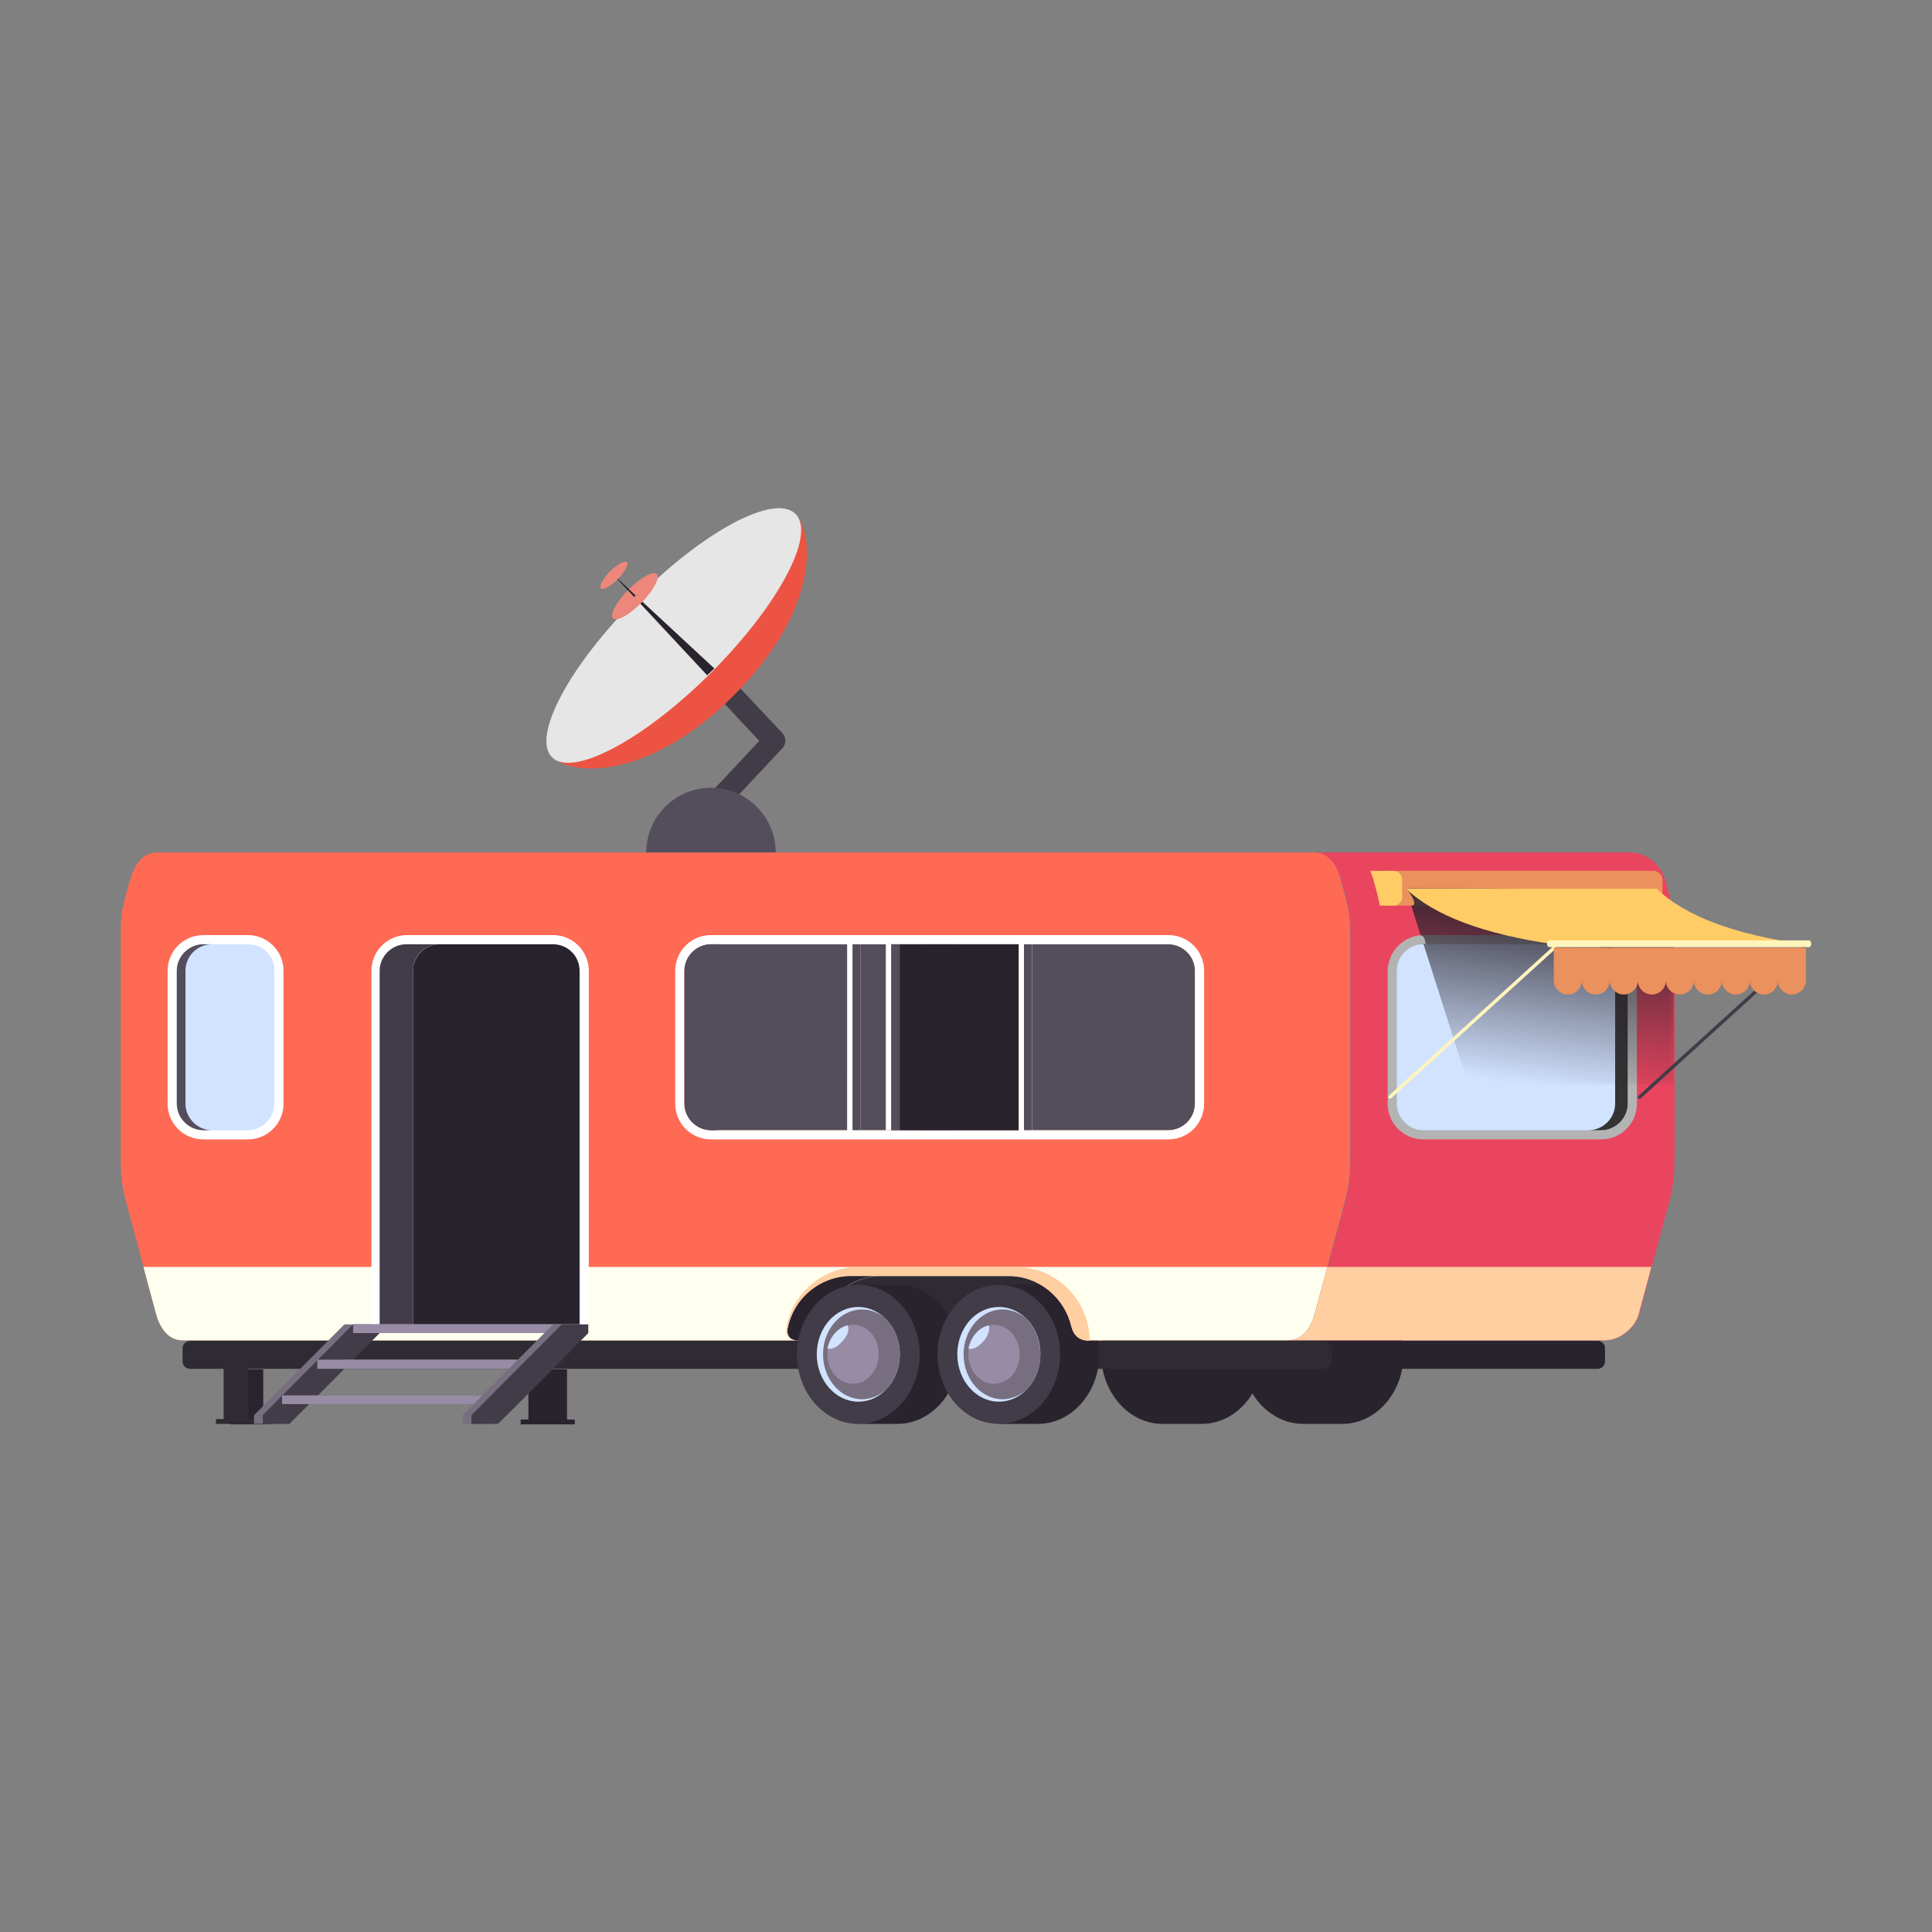 <svg id="enFu8sHwqQh1" xmlns="http://www.w3.org/2000/svg" xmlns:xlink="http://www.w3.org/1999/xlink" viewBox="0 0 400 400" shape-rendering="geometricPrecision" text-rendering="geometricPrecision"><rect x="0" y="0" width="400" height="400" fill="#808080" stroke="none"/><defs><path id="enFu8sHwqQh2" d="M51.3,195.5L42.1,195.5C39.1,195.5,36.6,198,36.6,201L36.6,228.5C36.6,231.5,39.1,234,42.1,234L51.3,234C54.3,234,56.8,231.5,56.8,228.5L56.8,201C56.9,197.9,54.4,195.5,51.3,195.5Z"/><path id="enFu8sHwqQh3" d="M175.4,234L175.4,195.5L147.2,195.5C144.2,195.5,141.7,198,141.7,201L141.7,228.5C141.7,231.5,144.2,234,147.2,234L175.4,234ZM178.2,234L178.2,195.5L210.9,195.5L210.9,234L178.2,234ZM213.7,234L213.7,195.5L241.9,195.5C244.9,195.5,247.4,198,247.4,201L247.4,228.5C247.4,231.5,244.9,234,241.9,234L213.7,234Z"/><linearGradient id="enFu8sHwqQh55-fill" x1="25.09" y1="40.782" x2="30.309" y2="0.068" spreadMethod="pad" gradientUnits="userSpaceOnUse"><stop id="enFu8sHwqQh55-fill-0" offset="0%" stop-color="rgba(255,255,255,0)"/><stop id="enFu8sHwqQh55-fill-1" offset="100%" stop-color="rgb(255,255,255)"/></linearGradient></defs><g id="enFu8sHwqQh4"><g id="enFu8sHwqQh5"><g id="enFu8sHwqQh6"><path id="enFu8sHwqQh7" d="M290.4,277.6L330.8,277.6C331.6,277.6,332.3,278.3,332.3,279.1L332.3,281.9C332.3,282.7,331.6,283.4,330.8,283.4L290.3,283.4C289.1,289.9,284,294.8,277.9,294.8L269.8,294.8C265.5,294.8,261.6,292.3,259.3,288.5C257,292.3,253.2,294.8,248.8,294.8L240.7,294.8C233.7,294.8,228,288.3,228,280.4C228,272.5,233.7,266,240.7,266L248.8,266C253.1,266,257,268.5,259.3,272.3C261.6,268.5,265.4,266,269.8,266L277.9,266C284.1,266,289.2,271,290.4,277.6L290.4,277.6ZM47.8,293.9L49.4,293.9L49.4,283.5L54.5,283.5L54.5,293.9L56,293.9L56,294.9L54.4,294.9L49.3,294.9L47.7,294.9L47.7,293.9ZM112.4,283.5L114.4,283.5L117.4,283.5L117.4,293.9L119,293.9L119,294.9L117.4,294.9L116,294.9L114.4,294.9L112.4,294.9L110.8,294.9L109.4,294.9L107.8,294.9L107.8,293.9L109.4,293.9L109.4,283.5L112.4,283.5Z" clip-rule="evenodd" fill="rgb(41,35,46)" fill-rule="evenodd" stroke="none" stroke-width="1"/><path id="enFu8sHwqQh8" d="M39.4,277.6L169.3,277.6L169.3,277.5C169.3,270.2,175.3,264.2,182.6,264.2L208.9,264.2C215.2,264.2,220.5,268.7,221.9,274.6L221.9,274.6C222.4,276.6,223.6,277.6,225.6,277.6L274.2,277.6C275,277.6,275.7,278.3,275.7,279.1L275.7,281.9C275.7,282.7,275,283.4,274.2,283.4L51.4,283.4L51.4,293.8L53,293.8L53,294.8L51.4,294.8L46.3,294.8L44.7,294.8L44.7,293.8L46.3,293.8L46.3,283.4L39.3,283.4C38.5,283.4,37.8,282.7,37.8,281.9L37.8,279.1C37.8,278.3,38.5,277.6,39.4,277.6L39.4,277.6Z" clip-rule="evenodd" fill="rgb(47,43,51)" fill-rule="evenodd" stroke="none" stroke-width="1"/><path id="enFu8sHwqQh9" d="M163,275.3C164.1,269,169.6,264.1,176.2,264.1L182.6,264.1C175.2,264.1,169.2,270.1,169.2,277.5L164.8,277.5C163.6,277.4,163,276.7,163,275.3Z" clip-rule="evenodd" fill="rgb(41,35,46)" fill-rule="evenodd" stroke="none" stroke-width="1"/><g id="enFu8sHwqQh10"><g id="enFu8sHwqQh11"><path id="enFu8sHwqQh12" d="M177.7,269.3C174.9,271.9,173.1,275.9,173.1,280.4C173.1,284.9,174.9,288.9,177.7,291.5L177.7,294.8L185.8,294.8C192.8,294.8,198.5,288.3,198.5,280.4C198.5,272.4,192.8,266,185.8,266L177.7,266L177.7,269.3L177.7,269.3Z" clip-rule="evenodd" fill="rgb(41,35,46)" fill-rule="evenodd" stroke="none" stroke-width="1"/><path id="enFu8sHwqQh13" d="M177.7,266C170.7,266,165,272.5,165,280.4C165,288.4,170.7,294.8,177.7,294.8C184.7,294.8,190.4,288.3,190.4,280.4C190.4,272.5,184.7,266,177.7,266Z" clip-rule="evenodd" fill="rgb(65,60,71)" fill-rule="evenodd" stroke="none" stroke-width="1"/><path id="enFu8sHwqQh14" d="M177.7,270.6C172.9,270.6,169.1,275,169.1,280.4C169.1,285.8,173,290.2,177.7,290.2C182.5,290.2,186.3,285.8,186.3,280.4C186.3,275,182.4,270.6,177.7,270.6Z" clip-rule="evenodd" fill="rgb(209,227,255)" fill-rule="evenodd" stroke="none" stroke-width="1"/><path id="enFu8sHwqQh15" d="M183.5,287.7C185.2,285.9,186.3,283.3,186.3,280.4C186.3,277.5,185.2,274.9,183.5,273.1C182.1,271.9,180.4,271.1,178.5,271.1C174,271.1,170.4,275.3,170.4,280.4C170.4,285.5,174,289.7,178.5,289.7C180.3,289.7,182.1,288.9,183.5,287.7Z" clip-rule="evenodd" fill="rgb(119,111,128)" fill-rule="evenodd" stroke="none" stroke-width="1"/><path id="enFu8sHwqQh16" d="M176.6,274.3C173.6,274.3,171.3,277,171.3,280.4C171.3,283.8,173.7,286.5,176.6,286.5C179.5,286.5,181.9,283.8,181.9,280.4C182,277,179.6,274.3,176.6,274.3Z" clip-rule="evenodd" fill="rgb(151,139,166)" fill-rule="evenodd" stroke="none" stroke-width="1"/><path id="enFu8sHwqQh17" d="M175.5,274.4C173.4,274.9,171.8,276.8,171.3,279.2C172.1,279.5,173.4,278.9,174.4,277.7C175.5,276.6,175.9,275.2,175.5,274.4Z" clip-rule="evenodd" fill="rgb(209,227,255)" fill-rule="evenodd" stroke="none" stroke-width="1"/></g><g id="enFu8sHwqQh18"><path id="enFu8sHwqQh19" d="M206.8,269.3C204,271.9,202.2,275.9,202.2,280.4C202.2,284.9,204,288.9,206.8,291.5L206.8,294.8L214.9,294.8C221.9,294.8,227.6,288.3,227.6,280.4C227.6,272.4,221.9,266,214.9,266L206.8,266L206.8,269.3L206.8,269.3Z" clip-rule="evenodd" fill="rgb(41,35,46)" fill-rule="evenodd" stroke="none" stroke-width="1"/><path id="enFu8sHwqQh20" d="M206.8,266C199.8,266,194.1,272.5,194.1,280.4C194.1,288.4,199.8,294.8,206.8,294.8C213.8,294.8,219.5,288.3,219.5,280.4C219.5,272.5,213.8,266,206.8,266Z" clip-rule="evenodd" fill="rgb(65,60,71)" fill-rule="evenodd" stroke="none" stroke-width="1"/><path id="enFu8sHwqQh21" d="M206.8,270.6C202,270.6,198.2,275,198.2,280.4C198.2,285.8,202.1,290.2,206.8,290.2C211.6,290.2,215.4,285.8,215.4,280.4C215.5,275,211.6,270.6,206.8,270.6Z" clip-rule="evenodd" fill="rgb(209,227,255)" fill-rule="evenodd" stroke="none" stroke-width="1"/><path id="enFu8sHwqQh22" d="M212.6,287.7C214.3,285.9,215.4,283.3,215.4,280.4C215.4,277.5,214.3,274.9,212.6,273.1C211.2,271.9,209.5,271.1,207.6,271.1C203.1,271.1,199.5,275.3,199.5,280.4C199.5,285.5,203.1,289.7,207.6,289.7C209.5,289.7,211.2,288.9,212.6,287.7Z" clip-rule="evenodd" fill="rgb(119,111,128)" fill-rule="evenodd" stroke="none" stroke-width="1"/><path id="enFu8sHwqQh23" d="M205.8,274.3C202.8,274.3,200.5,277,200.5,280.4C200.5,283.8,202.9,286.5,205.8,286.5C208.8,286.5,211.1,283.8,211.1,280.4C211.1,277,208.7,274.3,205.8,274.3Z" clip-rule="evenodd" fill="rgb(151,139,166)" fill-rule="evenodd" stroke="none" stroke-width="1"/><path id="enFu8sHwqQh24" d="M204.7,274.4C202.6,274.9,201,276.8,200.5,279.2C201.3,279.5,202.6,278.9,203.6,277.7C204.6,276.6,205,275.2,204.7,274.4L204.7,274.4Z" clip-rule="evenodd" fill="rgb(209,227,255)" fill-rule="evenodd" stroke="none" stroke-width="1"/></g></g></g><g id="enFu8sHwqQh25"><g id="enFu8sHwqQh26"><path id="enFu8sHwqQh27" d="M272.1,176.5L32.5,176.5C29.5,176.5,27.8,179.1,27,182L26.9,182.3L26.8,182.6C25,189.1,25,189.4,25,193.7L25,237.7C25,244.7,25,244.8,27.1,252.5L32.3,272C33.1,274.9,34.8,277.5,37.8,277.5L164.8,277.5C163.6,277.4,162.9,276.6,163,275.3C164.1,269,169.6,264.1,176.2,264.1L182.5,264.1L182.6,264.1L208.8,264.1C215.1,264.1,220.4,268.6,221.8,274.5L221.8,274.5C222.3,276.5,223.5,277.5,225.5,277.5L266.7,277.5C269.7,277.5,271.4,274.9,272.2,272L277.4,252.5C279.5,244.8,279.5,244.7,279.5,237.7L279.5,237.4L279.5,193.9L279.5,193.7C279.5,189.4,279.5,189.2,277.7,182.6L277.6,182.3L277.5,182C276.8,179,275.1,176.5,272.1,176.5L272.1,176.5Z" clip-rule="evenodd" fill="rgb(255,106,84)" fill-rule="evenodd" stroke="none" stroke-width="1"/><path id="enFu8sHwqQh28" d="M29.7,262.3L32.3,272C33.1,274.9,34.8,277.5,37.8,277.5L164.8,277.5C163.6,277.4,162.9,276.6,163,275.3C164.1,269,169.6,264.1,176.2,264.1L182.5,264.1L182.6,264.1L208.8,264.1C215.1,264.1,220.4,268.6,221.8,274.5L221.8,274.5C222.3,276.5,223.5,277.5,225.5,277.5L266.7,277.5C269.7,277.5,271.4,274.9,272.2,272L274.8,262.3L29.7,262.3L29.7,262.3Z" clip-rule="evenodd" fill="rgb(255,255,240)" fill-rule="evenodd" stroke="none" stroke-width="1"/></g><g id="enFu8sHwqQh29"><path id="enFu8sHwqQh30" d="M337.7,176.5C340.7,176.5,343.9,179,344.7,182L344.8,182.3L344.9,182.6C346.6,189.1,346.7,189.4,346.7,193.7L346.7,193.9L346.7,237.4L346.7,237.7C346.7,244.7,346.7,244.8,344.6,252.5L339.4,272C338.6,275,335.4,277.5,332.4,277.5C310.5,277.5,288.7,277.5,266.8,277.5C269.8,277.5,271.5,274.9,272.3,272L277.5,252.5C279.6,244.8,279.6,244.7,279.6,237.7L279.6,237.4L279.6,193.9L279.6,193.7C279.6,189.4,279.6,189.2,277.8,182.6L277.7,182.3L277.6,182C276.8,179.1,275.1,176.5,272.1,176.5C294,176.5,315.8,176.5,337.7,176.5Z" clip-rule="evenodd" fill="rgb(234,69,95)" fill-rule="evenodd" stroke="none" stroke-width="1"/><path id="enFu8sHwqQh31" d="M341.9,262.3L339.3,272C338.5,275,335.3,277.5,332.3,277.5C310.4,277.5,288.6,277.5,266.7,277.5C269.7,277.5,271.4,274.9,272.2,272L274.8,262.3L341.9,262.3L341.9,262.3Z" clip-rule="evenodd" fill="rgb(255,206,161)" fill-rule="evenodd" stroke="none" stroke-width="1"/></g></g><g id="enFu8sHwqQh32"><path id="enFu8sHwqQh33" d="M294.7,193.6L331.5,193.6C335.6,193.6,338.9,196.9,338.9,201L338.9,228.5C338.9,232.6,335.6,235.9,331.5,235.9L294.7,235.9C290.6,235.9,287.3,232.6,287.3,228.5L287.3,201C287.4,196.9,290.7,193.6,294.7,193.6Z" clip-rule="evenodd" fill="rgb(179,179,179)" fill-rule="evenodd" stroke="none" stroke-width="1"/><path id="enFu8sHwqQh34" d="M294.7,195.5L331.5,195.5C334.5,195.5,337,198,337,201L337,228.5C337,231.5,334.5,234,331.5,234L294.7,234C291.7,234,289.2,231.5,289.2,228.5L289.2,201C289.2,197.9,291.7,195.5,294.7,195.5Z" clip-rule="evenodd" fill="rgb(209,227,255)" fill-rule="evenodd" stroke="none" stroke-width="1"/><path id="enFu8sHwqQh35" d="M328.9,195.5L331.5,195.5C334.5,195.5,337,198,337,201L337,228.5C337,231.5,334.5,234,331.5,234L328.9,234C331.9,234,334.4,231.5,334.4,228.5L334.4,201C334.4,197.9,331.9,195.5,328.9,195.5Z" clip-rule="evenodd" fill="rgb(51,51,51)" fill-rule="evenodd" stroke="none" stroke-width="1"/></g><g id="enFu8sHwqQh36"><path id="enFu8sHwqQh37" d="M51.3,193.6C55.4,193.6,58.7,196.9,58.7,201L58.7,228.5C58.7,232.6,55.4,235.9,51.3,235.9L42.1,235.9C38,235.9,34.7,232.6,34.7,228.5L34.7,201C34.7,196.9,38,193.6,42.1,193.6L51.3,193.6Z" clip-rule="evenodd" fill="rgb(255,255,255)" fill-rule="evenodd" stroke="none" stroke-width="1"/><g id="enFu8sHwqQh38"><g id="enFu8sHwqQh39" style="" clip-path="url(#enFu8sHwqQh42)" clip-rule="evenodd"><path id="enFu8sHwqQh40" d="M51.3,195.5L42.1,195.5C39.1,195.5,36.6,198,36.6,201L36.6,228.5C36.6,231.5,39.1,234,42.1,234L51.3,234C54.3,234,56.8,231.5,56.8,228.5L56.8,201C56.9,197.9,54.4,195.5,51.3,195.5Z" fill="rgb(209,227,255)" fill-rule="evenodd" stroke="none" stroke-width="1"/><path id="enFu8sHwqQh41" d="M43.9,195.5L42.1,195.5C39.1,195.5,36.6,198,36.6,201L36.6,228.5C36.6,231.5,39.1,234,42.1,234L43.9,234C40.9,234,38.4,231.5,38.4,228.5L38.4,201C38.4,197.9,40.9,195.5,43.9,195.5Z" fill="rgb(84,78,92)" fill-rule="evenodd" stroke="none" stroke-width="1"/><clipPath id="enFu8sHwqQh42"><use id="enFu8sHwqQh43" width="20.203" height="38.5" xlink:href="#enFu8sHwqQh2" fill="rgb(0,0,0)" stroke="none" stroke-width="1"/></clipPath></g></g></g><g id="enFu8sHwqQh44"><path id="enFu8sHwqQh45" d="M114.5,193.6C118.6,193.6,121.9,196.9,121.9,201C121.9,225.4,121.9,249.8,121.9,274.2C121.9,275.2,121.1,276,120.1,276C106.3,276,92.5,276,78.7,276C77.7,276,76.9,275.2,76.9,274.2C76.9,249.8,76.9,225.4,76.9,201C76.9,196.9,80.2,193.6,84.3,193.6L114.5,193.6L114.5,193.6Z" clip-rule="evenodd" fill="rgb(255,255,255)" fill-rule="evenodd" stroke="none" stroke-width="1"/><path id="enFu8sHwqQh46" d="M91,195.5L84.1,195.5C81.1,195.5,78.6,198,78.6,201C78.6,225.4,78.6,249.8,78.6,274.2L85.5,274.2C85.5,249.8,85.5,225.4,85.5,201C85.5,197.9,88,195.5,91,195.5Z" clip-rule="evenodd" fill="rgb(65,60,71)" fill-rule="evenodd" stroke="none" stroke-width="1"/></g><g id="enFu8sHwqQh47"><g id="enFu8sHwqQh48"><path id="enFu8sHwqQh49" d="M342.3,180.3L341.3,180.3L337.5,180.3L287,180.3L287,187.5L339.6,187.5L341.4,187.5L342.4,187.5C343.4,187.5,344.2,186.7,344.2,185.7L344.2,182C344.1,181.1,343.3,180.3,342.3,180.3L342.3,180.3Z" clip-rule="evenodd" fill="rgb(235,145,93)" fill-rule="evenodd" stroke="none" stroke-width="1"/><path id="enFu8sHwqQh50" d="M288.5,180.3L283.7,180.3C283.9,180.8,284.1,181.4,284.3,181.9C284.8,183.7,285.3,185.6,285.7,187.5L288.5,187.5C289.5,187.5,290.3,186.7,290.3,185.7L290.3,182C290.3,181.1,289.5,180.3,288.5,180.3L288.5,180.3Z" clip-rule="evenodd" fill="rgb(255,204,102)" fill-rule="evenodd" stroke="none" stroke-width="1"/></g><g id="enFu8sHwqQh51"><g id="enFu8sHwqQh52" style="" clip-rule="evenodd" mask="url(#enFu8sHwqQh54)"><path id="enFu8sHwqQh53" d="M343,184.1L291.1,183.9C292.1,185.1,293.7,187.5,292.2,187.5L294.1,193.6C294.5,193.7,294.8,194,294.9,194.3L295.2,195.4L294.7,195.4L304,224.6L346.6,224.6L346.6,193.6L343,184.1L343,184.1Z" fill="rgb(41,35,46)" fill-rule="evenodd" stroke="none" stroke-width="1"/><mask id="enFu8sHwqQh54" mask-type="luminance"><rect id="enFu8sHwqQh55" width="55.5" height="40.8" rx="0" ry="0" transform="matrix(1 0 0 1 291.2 183.9)" clip-rule="evenodd" fill="url(#enFu8sHwqQh55-fill)" fill-rule="evenodd" stroke="none" stroke-width="1"/></mask></g><path id="enFu8sHwqQh56" d="M339.7,227.4C339.5,227.5,339.3,227.5,339.2,227.4C339.1,227.2,339.1,227,339.2,226.9L373.2,196C373.4,195.9,373.6,195.9,373.7,196C373.8,196.2,373.8,196.4,373.7,196.5L339.7,227.4Z" clip-rule="evenodd" fill="rgb(65,60,71)" fill-rule="evenodd" stroke="none" stroke-width="1"/><path id="enFu8sHwqQh57" d="M321.7,195.5L373.6,195.5C359,193.5,348.8,189.6,343,184L291.1,184C297,189.6,307.2,193.4,321.7,195.5L321.7,195.5Z" clip-rule="evenodd" fill="rgb(255,204,102)" fill-rule="evenodd" stroke="none" stroke-width="1"/><path id="enFu8sHwqQh58" d="M288,227.4C287.8,227.5,287.6,227.5,287.5,227.4C287.4,227.2,287.4,227,287.5,226.9L321.5,196C321.7,195.9,321.9,195.9,322,196C322.1,196.2,322.1,196.4,322,196.5L288,227.4Z" clip-rule="evenodd" fill="rgb(255,245,188)" fill-rule="evenodd" stroke="none" stroke-width="1"/><path id="enFu8sHwqQh59" d="M374.5,194.7C374.8,194.7,375,195,375,195.4C375,195.8,374.8,196.1,374.5,196.1L320.8,196.1C320.5,196.1,320.3,195.8,320.3,195.4C320.3,195,320.5,194.7,320.8,194.7L374.5,194.7Z" clip-rule="evenodd" fill="rgb(255,245,188)" fill-rule="evenodd" stroke="none" stroke-width="1"/><path id="enFu8sHwqQh60" d="M321.7,196.2L327.5,196.2L333.3,196.2L339.1,196.2L344.9,196.2L350.7,196.2L356.5,196.2L362.3,196.2L368.1,196.2L373.9,196.2L373.9,203C373.9,204.6,372.6,205.9,371,205.9L371,205.9C369.4,205.9,368.1,204.6,368.1,203C368.1,204.6,366.8,205.9,365.2,205.9L365.2,205.9C363.6,205.9,362.3,204.6,362.3,203C362.3,204.6,361,205.9,359.4,205.9L359.4,205.9C357.8,205.9,356.5,204.6,356.5,203C356.5,204.6,355.2,205.9,353.6,205.9L353.6,205.9C352,205.9,350.7,204.6,350.7,203C350.7,204.6,349.4,205.9,347.8,205.9L347.8,205.9C346.2,205.9,344.9,204.6,344.9,203C344.9,204.6,343.6,205.9,342,205.9L342,205.9C340.4,205.9,339.1,204.6,339.1,203C339.1,204.6,337.8,205.9,336.2,205.9L336.2,205.9C334.6,205.9,333.3,204.6,333.3,203C333.3,204.6,332,205.9,330.4,205.9L330.4,205.9C328.8,205.9,327.5,204.6,327.5,203C327.5,204.6,326.2,205.9,324.6,205.9L324.6,205.9C323,205.9,321.7,204.6,321.7,203L321.7,196.2L321.7,196.2Z" clip-rule="evenodd" fill="rgb(235,145,93)" fill-rule="evenodd" stroke="none" stroke-width="1"/></g></g><path id="enFu8sHwqQh61" d="M162.8,275C164,267.8,170.3,262.3,177.8,262.3L210.3,262.3C218.7,262.3,225.6,269.2,225.6,277.6L225.5,277.6C223.5,277.6,222.3,276.6,221.8,274.6L221.8,274.6C220.4,268.7,215.1,264.2,208.8,264.2L182.6,264.2L182.5,264.2L176.2,264.2C169.6,264.2,164,269.1,163,275.4C163,276.7,163.6,277.4,164.7,277.6C163.5,277.4,162.6,276.6,162.8,275L162.8,275Z" clip-rule="evenodd" fill="rgb(255,206,161)" fill-rule="evenodd" stroke="none" stroke-width="1"/><g id="enFu8sHwqQh62"><g id="enFu8sHwqQh63"><g id="enFu8sHwqQh64" style="" clip-path="url(#enFu8sHwqQh69)"><g id="enFu8sHwqQh65"><g id="enFu8sHwqQh66"><rect id="enFu8sHwqQh67" width="36.3" height="27.4" rx="0" ry="0" transform="matrix(1 0 0 1 140.4 193.7)" clip-rule="evenodd" fill="rgb(119,111,128)" fill-rule="evenodd" stroke="rgb(84,78,92)" stroke-width="41.657" stroke-miterlimit="112.486"/><rect id="enFu8sHwqQh68" width="37.5" height="27.4" rx="0" ry="0" transform="matrix(1 0 0 1 212.2 193.7)" clip-rule="evenodd" fill="rgb(119,111,128)" fill-rule="evenodd" stroke="rgb(84,78,92)" stroke-width="41.657" stroke-miterlimit="112.486"/></g></g><clipPath id="enFu8sHwqQh69"><use id="enFu8sHwqQh70" width="105.7" height="38.5" xlink:href="#enFu8sHwqQh3" fill="rgb(0,0,0)" stroke="none" stroke-width="1"/></clipPath></g></g><path id="enFu8sHwqQh71" d="M241.9,193.6C246,193.6,249.3,196.9,249.3,201L249.3,228.5C249.3,232.6,246,235.9,241.9,235.9L147.2,235.9C143.1,235.9,139.8,232.6,139.8,228.5L139.8,201C139.8,196.9,143.1,193.6,147.2,193.6L241.9,193.6ZM178.2,234L178.2,195.5L210.9,195.5L210.9,234L178.2,234ZM213.7,234L213.7,195.5L241.9,195.5C244.9,195.5,247.4,198,247.4,201L247.4,228.5C247.4,231.5,244.9,234,241.9,234L213.7,234ZM175.4,234L175.4,195.5L147.2,195.5C144.2,195.5,141.7,198,141.7,201L141.7,228.5C141.7,231.5,144.2,234,147.2,234L175.4,234Z" clip-rule="evenodd" fill="rgb(255,255,255)" fill-rule="evenodd" stroke="none" stroke-width="1"/><g id="enFu8sHwqQh72"><path id="enFu8sHwqQh73" d="M149,195.5L147.2,195.5C144.2,195.5,141.7,198,141.7,201L141.7,228.5C141.7,231.5,144.2,234,147.2,234L149,234C146,234,143.5,231.5,143.5,228.5L143.5,201C143.5,197.9,146,195.5,149,195.5Z" clip-rule="evenodd" fill="rgb(84,78,92)" fill-rule="evenodd" stroke="none" stroke-width="1"/><g id="enFu8sHwqQh74"><polygon id="enFu8sHwqQh75" points="178.2,195.5 176.5,195.5 176.5,234 178.2,234" clip-rule="evenodd" fill="rgb(84,78,92)" fill-rule="evenodd" stroke="none" stroke-width="1"/><polygon id="enFu8sHwqQh76" points="213.7,195.5 212,195.5 212,234 213.7,234" clip-rule="evenodd" fill="rgb(84,78,92)" fill-rule="evenodd" stroke="none" stroke-width="1"/></g></g><g id="enFu8sHwqQh77"><path id="enFu8sHwqQh78" d="M186.3,195.5L184.5,195.5L184.5,234L186.3,234L186.3,218.4L186.3,218.4C186.8,218.4,187.2,218,187.2,217.5L187.2,212C187.2,211.5,186.8,211.1,186.3,211.1L186.3,211.1L186.3,195.5Z" clip-rule="evenodd" fill="rgb(84,78,92)" fill-rule="evenodd" stroke="none" stroke-width="1"/><polygon id="enFu8sHwqQh79" points="183.4,195.5 184.5,195.5 184.5,234 183.4,234" clip-rule="evenodd" fill="rgb(255,255,255)" fill-rule="evenodd" stroke="none" stroke-width="1"/></g></g><path id="enFu8sHwqQh80" d="M114.5,195.5L91,195.5C88,195.5,85.5,198,85.5,201C85.5,225.4,85.5,249.8,85.5,274.2L120,274.2C120,249.8,120,225.4,120,201C120,197.9,117.5,195.5,114.5,195.5ZM210.9,195.5L186.3,195.5L186.3,234L210.9,234L210.9,195.5Z" clip-rule="evenodd" fill="rgb(41,35,46)" fill-rule="evenodd" stroke="none" stroke-width="1"/><g id="enFu8sHwqQh81"><path id="enFu8sHwqQh82" d="M76.8,276L76.8,274.2L71.3,274.2C65,280.5,58.8,286.8,52.6,293L52.6,294.8L58.1,294.8C64.3,288.6,70.5,282.3,76.8,276L76.8,276Z" clip-rule="evenodd" fill="rgb(119,111,128)" fill-rule="evenodd" stroke="none" stroke-width="1"/><path id="enFu8sHwqQh83" d="M78.6,276L78.6,274.2L73.1,274.2C66.8,280.5,60.6,286.8,54.4,293L54.4,294.8L59.9,294.8C66.2,288.6,72.4,282.3,78.6,276Z" clip-rule="evenodd" fill="rgb(65,60,71)" fill-rule="evenodd" stroke="none" stroke-width="1"/><polygon id="enFu8sHwqQh84" points="120,274.2 78.6,274.2 78.6,276 120,276" clip-rule="evenodd" fill="rgb(102,102,102)" fill-rule="evenodd" stroke="none" stroke-width="1"/><polygon id="enFu8sHwqQh85" points="114.5,274.2 73.1,274.2 73.1,276 114.5,276" clip-rule="evenodd" fill="rgb(151,139,166)" fill-rule="evenodd" stroke="none" stroke-width="1"/><polygon id="enFu8sHwqQh86" points="112.6,281.5 71.3,281.5 71.3,283.4 112.6,283.4" clip-rule="evenodd" fill="rgb(102,102,102)" fill-rule="evenodd" stroke="none" stroke-width="1"/><polygon id="enFu8sHwqQh87" points="107.1,281.5 65.7,281.5 65.7,283.4 107.1,283.4" clip-rule="evenodd" fill="rgb(151,139,166)" fill-rule="evenodd" stroke="none" stroke-width="1"/><polygon id="enFu8sHwqQh88" points="105.3,288.9 63.9,288.9 63.9,290.7 105.3,290.7" clip-rule="evenodd" fill="rgb(102,102,102)" fill-rule="evenodd" stroke="none" stroke-width="1"/><polygon id="enFu8sHwqQh89" points="99.7,288.9 58.4,288.9 58.4,290.7 99.7,290.7" clip-rule="evenodd" fill="rgb(151,139,166)" fill-rule="evenodd" stroke="none" stroke-width="1"/><path id="enFu8sHwqQh90" d="M120,276L120,274.2L114.5,274.2C108.2,280.5,102,286.8,95.8,293L95.8,294.8L101.3,294.8C107.5,288.6,113.7,282.3,120,276Z" clip-rule="evenodd" fill="rgb(119,111,128)" fill-rule="evenodd" stroke="none" stroke-width="1"/><path id="enFu8sHwqQh91" d="M121.8,276L121.8,274.2L116.3,274.2C110,280.5,103.8,286.8,97.6,293L97.6,294.8L103.1,294.8C109.4,288.6,115.6,282.3,121.8,276Z" clip-rule="evenodd" fill="rgb(65,60,71)" fill-rule="evenodd" stroke="none" stroke-width="1"/></g></g><g id="enFu8sHwqQh92"><path id="enFu8sHwqQh93" d="M148.8,169C147.9,169.9,146.5,170,145.6,169.1C144.7,168.2,144.6,166.8,145.5,165.9L157.2,153.4L147.5,143C146.6,142.1,146.7,140.6,147.6,139.8C148.5,138.9,150,139,150.8,139.9L162,151.8L162,151.8C162.8,152.7,162.8,154,162,154.9L148.8,169L148.8,169Z" fill="rgb(65,60,71)" stroke="none" stroke-width="1"/><path id="enFu8sHwqQh94" d="M133.8,176.5C133.8,169.1,139.8,163.1,147.2,163.1C154.6,163.1,160.6,169.1,160.6,176.5L133.8,176.5L133.8,176.5Z" clip-rule="evenodd" fill="rgb(84,78,92)" fill-rule="evenodd" stroke="none" stroke-width="1"/></g><g id="enFu8sHwqQh95"><path id="enFu8sHwqQh96" d="M151.9,144C169,127,169,111,164.6,106.3C164.4,130.8,130.2,145.4,114.2,156.7C119,161,134.9,161,151.9,144L151.9,144Z" clip-rule="evenodd" fill="rgb(237,83,66)" fill-rule="evenodd" stroke="none" stroke-width="1"/><path id="enFu8sHwqQh97" d="M131.8,123.9C117.9,137.8,110,152.5,114.3,156.8C118.5,161,133.3,153.2,147.2,139.3C161.1,125.4,169,110.7,164.7,106.4C160.4,102.1,145.7,109.9,131.8,123.9L131.8,123.9Z" clip-rule="evenodd" fill="rgb(230,230,230)" fill-rule="evenodd" stroke="none" stroke-width="1"/><polygon id="enFu8sHwqQh98" points="127.1,119.1 146.4,139.8 147.9,138.4" clip-rule="evenodd" fill="rgb(41,35,46)" fill-rule="evenodd" stroke="none" stroke-width="1"/><path id="enFu8sHwqQh99" d="M130.1,122.1C127.6,124.6,126.2,127.3,126.9,128C127.7,128.8,130.3,127.3,132.8,124.8C135.3,122.3,136.7,119.6,136,118.9C135.3,118.1,132.6,119.6,130.1,122.1Z" clip-rule="evenodd" fill="rgb(237,135,124)" fill-rule="evenodd" stroke="none" stroke-width="1"/><polygon id="enFu8sHwqQh100" points="127.1,119.1 131.3,123.6 131.6,123.3" clip-rule="evenodd" fill="rgb(41,35,46)" fill-rule="evenodd" stroke="none" stroke-width="1"/><path id="enFu8sHwqQh101" d="M126.3,118.3C124.8,119.8,124,121.4,124.4,121.8C124.9,122.3,126.4,121.4,127.9,119.9C129.4,118.4,130.2,116.8,129.8,116.4C129.4,116,127.8,116.8,126.3,118.3Z" clip-rule="evenodd" fill="rgb(237,135,124)" fill-rule="evenodd" stroke="none" stroke-width="1"/></g></g></svg>